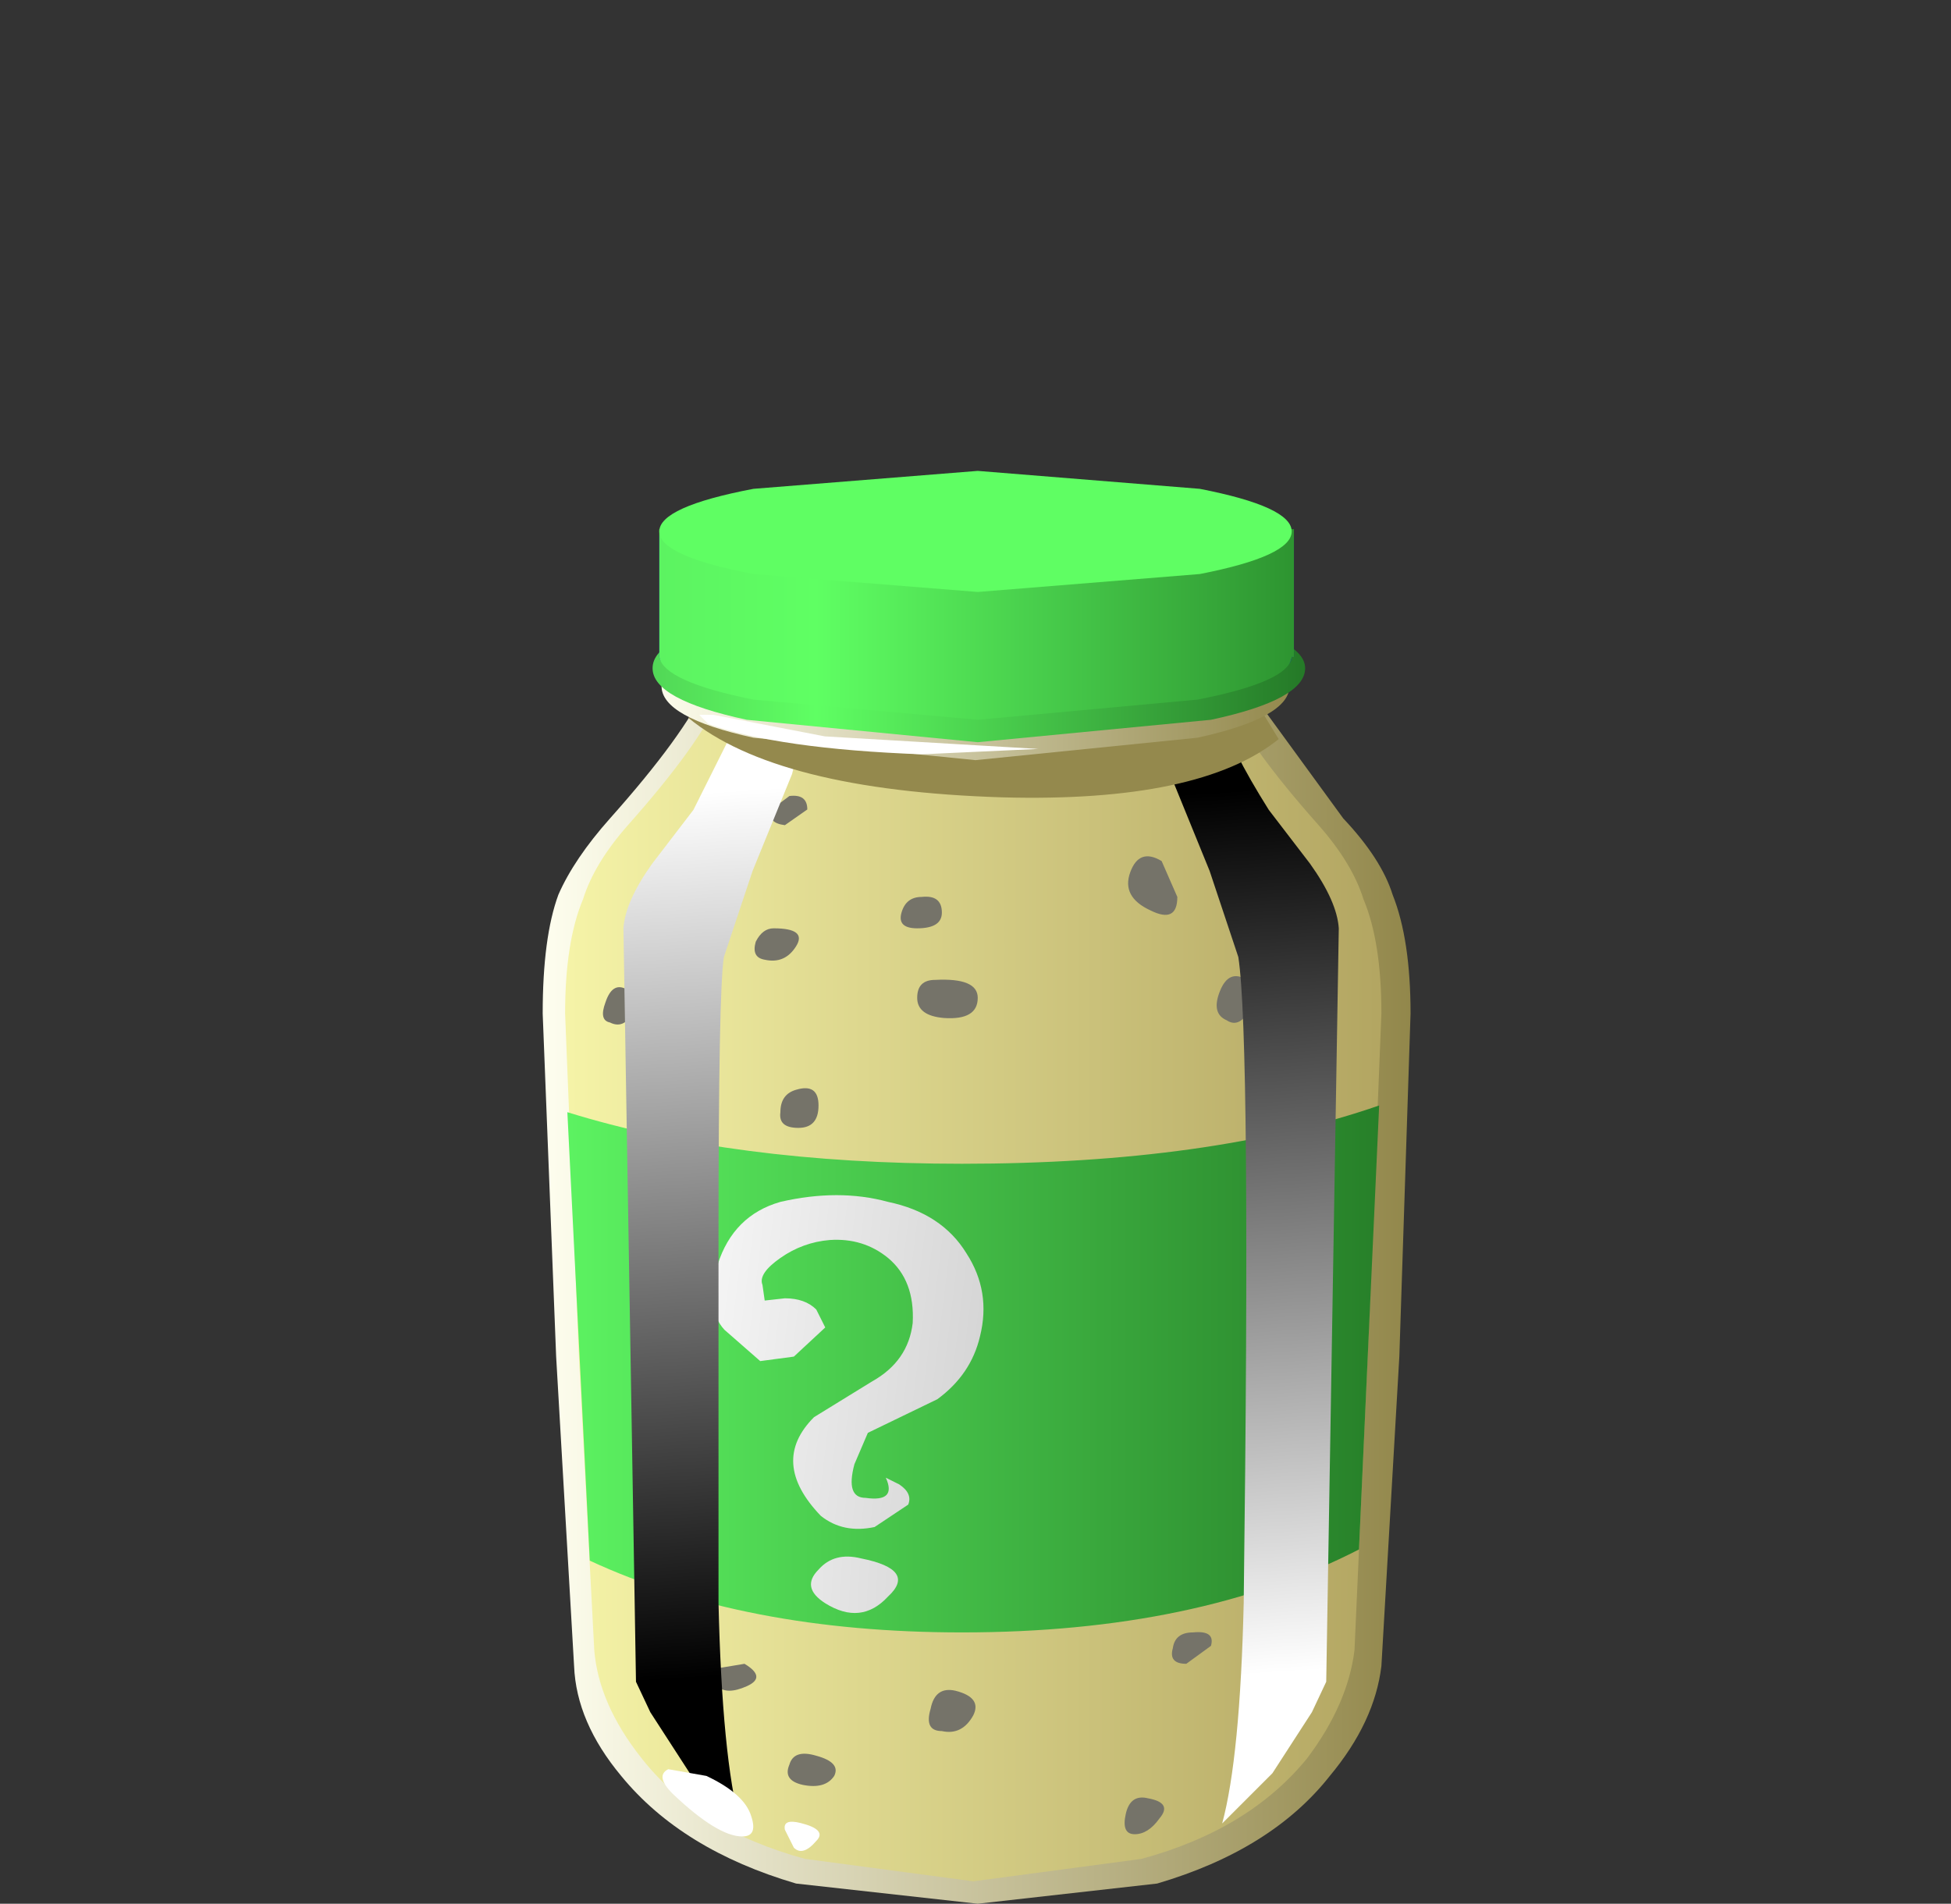 <?xml version="1.0" encoding="UTF-8" standalone="no"?>
<svg xmlns:xlink="http://www.w3.org/1999/xlink" height="42.45px" width="43.5px" xmlns="http://www.w3.org/2000/svg">
  <rect width="100%" height="100%" fill="#333333" stroke="none"/>
  <g transform="matrix(1.0, 0.0, 0.0, 1.0, 0.0, 0.0)">
    <use height="27.15" transform="matrix(1.0, 0.0, 0.0, 1.0, 12.1, 15.3)" width="19.35" xlink:href="#shape0"/>
    <use height="31.45" transform="matrix(0.8, 0.0, 0.0, 0.8, 13.9, 15.5)" width="5.25" xlink:href="#sprite0"/>
    <use height="31.45" transform="matrix(0.8, 0.0, 0.0, 0.8, 25.65, 15.5)" width="5.25" xlink:href="#sprite1"/>
    <use height="3.1" transform="matrix(0.8, 0.0, 0.0, 0.8, 15.35, 15.3)" width="16.45" xlink:href="#sprite2"/>
    <use height="6.45" transform="matrix(1.0, 0.0, 0.0, 1.0, 14.55, 10.5)" width="14.55" xlink:href="#shape4"/>
    <use height="1.2" transform="matrix(0.8, 0.0, 0.0, 0.8, 15.59, 15.9)" width="9.45" xlink:href="#sprite3"/>
    <use height="1.85" transform="matrix(1.0, 0.0, 0.0, 1.0, 14.75, 39.4)" width="3.5" xlink:href="#shape6"/>
  </g>
  <defs>
    <g id="shape0" transform="matrix(1.0, 0.0, 0.0, 1.0, -12.1, -15.3)">
      <path d="M29.95 18.25 Q30.8 19.15 31.05 19.95 31.45 20.95 31.45 22.6 L31.2 30.25 30.8 37.15 Q30.65 38.4 29.65 39.6 28.35 41.25 25.8 42.0 L21.8 42.45 17.75 42.0 Q15.2 41.25 13.85 39.6 12.85 38.4 12.8 37.15 L12.4 30.25 12.1 22.6 Q12.1 20.9 12.45 19.95 12.8 19.15 13.6 18.25 15.25 16.4 15.75 15.3 L21.8 15.6 27.8 15.3 29.95 18.25" fill="url(#gradient0)" fill-rule="evenodd" stroke="none"/>
      <path d="M29.4 18.4 Q30.15 19.25 30.4 20.05 30.8 21.0 30.8 22.6 L30.5 30.1 30.2 36.8 Q30.05 38.0 29.15 39.2 27.85 40.8 25.45 41.45 L21.7 41.95 17.95 41.45 Q15.55 40.8 14.3 39.2 13.35 38.0 13.25 36.8 L12.9 30.1 12.6 22.6 Q12.6 21.0 13.0 20.05 13.25 19.25 14.0 18.4 15.6 16.6 16.05 15.55 L21.7 15.85 27.35 15.55 Q27.8 16.6 29.4 18.4" fill="url(#gradient1)" fill-rule="evenodd" stroke="none"/>
      <path d="M17.25 20.7 Q18.0 20.7 17.75 21.1 17.5 21.5 17.05 21.4 16.75 21.35 16.85 21.0 17.0 20.7 17.25 20.7" fill="#757369" fill-rule="evenodd" stroke="none"/>
      <path d="M20.85 21.85 Q21.8 21.8 21.8 22.25 21.8 22.75 21.05 22.7 20.45 22.65 20.45 22.25 20.45 21.85 20.85 21.85" fill="#757369" fill-rule="evenodd" stroke="none"/>
      <path d="M17.75 24.3 Q18.25 24.15 18.25 24.65 18.25 25.15 17.8 25.15 17.35 25.15 17.4 24.8 17.4 24.4 17.75 24.3" fill="#757369" fill-rule="evenodd" stroke="none"/>
      <path d="M13.95 22.05 Q14.35 22.25 14.1 22.6 13.9 22.95 13.6 22.8 13.35 22.75 13.5 22.35 13.65 21.9 13.95 22.05" fill="#757369" fill-rule="evenodd" stroke="none"/>
      <path d="M20.55 20.0 Q21.0 19.95 21.0 20.35 21.0 20.7 20.45 20.7 20.0 20.7 20.1 20.35 20.2 20.0 20.55 20.0" fill="#757369" fill-rule="evenodd" stroke="none"/>
      <path d="M25.9 19.2 L26.25 20.0 Q26.25 20.6 25.65 20.3 25.0 20.0 25.2 19.45 25.4 18.9 25.9 19.2" fill="#757369" fill-rule="evenodd" stroke="none"/>
      <path d="M27.8 21.85 Q28.15 22.0 27.9 22.45 27.65 22.95 27.35 22.75 27.0 22.6 27.2 22.1 27.4 21.6 27.8 21.85" fill="#757369" fill-rule="evenodd" stroke="none"/>
      <path d="M17.6 17.75 Q18.0 17.7 18.0 18.05 L17.5 18.4 Q17.1 18.35 17.2 18.05 L17.6 17.75" fill="#757369" fill-rule="evenodd" stroke="none"/>
      <path d="M16.6 37.1 Q17.1 37.4 16.65 37.6 16.2 37.8 16.0 37.6 15.8 37.4 16.0 37.2 L16.6 37.1" fill="#757369" fill-rule="evenodd" stroke="none"/>
      <path d="M18.2 39.15 Q18.75 39.3 18.6 39.6 18.4 39.9 17.9 39.8 17.45 39.7 17.6 39.35 17.7 39.0 18.2 39.15" fill="#757369" fill-rule="evenodd" stroke="none"/>
      <path d="M26.6 36.4 Q27.1 36.35 27.0 36.7 L26.45 37.1 Q26.05 37.1 26.15 36.75 26.2 36.4 26.6 36.4" fill="#757369" fill-rule="evenodd" stroke="none"/>
      <path d="M28.6 37.85 Q29.0 37.8 28.8 38.2 L28.35 38.6 Q28.05 38.6 28.2 38.2 L28.6 37.85" fill="#757369" fill-rule="evenodd" stroke="none"/>
      <path d="M25.6 40.1 Q26.15 40.2 25.85 40.55 25.6 40.9 25.3 40.9 25.0 40.9 25.1 40.45 25.2 40.0 25.6 40.1" fill="#757369" fill-rule="evenodd" stroke="none"/>
      <path d="M21.3 37.7 Q21.9 37.85 21.7 38.25 21.45 38.7 21.0 38.6 20.6 38.6 20.75 38.1 20.85 37.6 21.3 37.7" fill="#757369" fill-rule="evenodd" stroke="none"/>
      <path d="M12.65 24.8 Q16.35 25.95 21.45 25.95 27.0 25.95 30.75 24.65 L30.3 34.55 Q26.7 36.4 21.45 36.4 16.6 36.4 13.15 34.8 L12.65 24.8" fill="url(#gradient2)" fill-rule="evenodd" stroke="none"/>
      <path d="M16.0 28.2 Q16.35 27.1 17.4 26.8 18.7 26.5 19.8 26.8 21.0 27.05 21.55 27.95 22.1 28.8 21.85 29.8 21.65 30.65 20.9 31.2 L19.35 31.95 19.05 32.65 Q18.85 33.4 19.3 33.4 20.0 33.5 19.75 32.95 L20.05 33.1 Q20.35 33.3 20.25 33.55 L19.5 34.05 Q18.8 34.2 18.3 33.8 17.15 32.6 18.15 31.6 L19.45 30.8 Q20.25 30.35 20.35 29.5 20.4 28.55 19.8 28.05 19.25 27.6 18.5 27.65 17.9 27.7 17.4 28.05 16.9 28.4 17.0 28.65 L17.05 29.0 17.5 28.95 Q17.95 28.95 18.2 29.2 L18.4 29.6 17.7 30.25 16.95 30.35 16.15 29.65 Q15.7 29.15 16.0 28.2" fill="url(#gradient3)" fill-rule="evenodd" stroke="none"/>
      <path d="M19.2 34.75 Q20.45 35.0 19.8 35.6 19.2 36.25 18.4 35.75 17.85 35.4 18.25 35.0 18.6 34.6 19.2 34.75" fill="url(#gradient4)" fill-rule="evenodd" stroke="none"/>
    </g>
    <linearGradient gradientTransform="matrix(0.012, 0.0, 0.0, -0.012, 21.8, 28.85)" gradientUnits="userSpaceOnUse" id="gradient0" spreadMethod="pad" x1="-819.2" x2="819.2">
      <stop offset="0.0" stop-color="#fffff0"/>
      <stop offset="1.0" stop-color="#918649"/>
    </linearGradient>
    <linearGradient gradientTransform="matrix(0.011, 0.0, 0.0, -0.011, 21.7, 28.75)" gradientUnits="userSpaceOnUse" id="gradient1" spreadMethod="pad" x1="-819.2" x2="819.2">
      <stop offset="0.0" stop-color="#f5f3a7"/>
      <stop offset="1.0" stop-color="#b3a662"/>
    </linearGradient>
    <linearGradient gradientTransform="matrix(0.011, 0.0, 0.0, -0.011, 21.7, 30.55)" gradientUnits="userSpaceOnUse" id="gradient2" spreadMethod="pad" x1="-819.2" x2="819.2">
      <stop offset="0.0" stop-color="#5cf261"/>
      <stop offset="1.0" stop-color="#278029"/>
    </linearGradient>
    <linearGradient gradientTransform="matrix(0.004, 5.0E-4, 5.0E-4, -0.004, 18.85, 30.35)" gradientUnits="userSpaceOnUse" id="gradient3" spreadMethod="pad" x1="-819.2" x2="819.2">
      <stop offset="0.0" stop-color="#f5f5f5"/>
      <stop offset="1.0" stop-color="#d4d4d4"/>
    </linearGradient>
    <linearGradient gradientTransform="matrix(0.004, 2.0E-4, 2.0E-4, -0.004, 18.55, 35.3)" gradientUnits="userSpaceOnUse" id="gradient4" spreadMethod="pad" x1="-819.2" x2="819.2">
      <stop offset="0.0" stop-color="#f5f5f5"/>
      <stop offset="1.0" stop-color="#d4d4d4"/>
    </linearGradient>
    <g id="sprite0" transform="matrix(1.0, 0.0, 0.0, 1.0, 0.0, 0.0)">
      <use height="31.45" transform="matrix(1.0, 0.0, 0.0, 1.0, 0.0, 0.0)" width="5.25" xlink:href="#shape1"/>
    </g>
    <g id="shape1" transform="matrix(1.0, 0.0, 0.0, 1.0, 0.0, 0.0)">
      <path d="M3.3 0.5 L5.25 0.0 4.7 2.2 3.6 4.9 2.8 7.3 Q2.65 8.2 2.65 15.2 L2.65 25.3 Q2.75 29.6 3.25 31.45 L1.85 30.05 0.75 28.35 0.35 27.5 0.0 6.5 Q0.05 5.75 0.8 4.7 L1.95 3.2 3.3 0.5" fill="url(#gradient5)" fill-rule="evenodd" stroke="none"/>
    </g>
    <linearGradient gradientTransform="matrix(0.001, 0.015, 0.015, -0.001, 2.9, 15.0)" gradientUnits="userSpaceOnUse" id="gradient5" spreadMethod="pad" x1="-819.2" x2="819.2">
      <stop offset="0.0" stop-color="#ffffff"/>
      <stop offset="1.0" stop-color="#000000"/>
    </linearGradient>
    <g id="sprite1" transform="matrix(1.0, 0.0, 0.0, 1.0, 0.0, 0.0)">
      <use height="31.45" transform="matrix(1.0, 0.0, 0.0, 1.0, 0.0, 0.0)" width="5.25" xlink:href="#shape2"/>
    </g>
    <g id="shape2" transform="matrix(1.0, 0.0, 0.0, 1.0, 0.0, 0.0)">
      <path d="M1.95 0.5 Q2.2 1.45 3.3 3.2 L4.45 4.7 Q5.2 5.75 5.25 6.5 L4.9 27.5 4.5 28.35 3.4 30.05 2.0 31.45 Q2.5 29.6 2.6 25.3 2.8 9.55 2.45 7.3 L1.65 4.9 0.55 2.2 Q0.0 0.4 0.0 0.0 L1.95 0.5" fill="url(#gradient6)" fill-rule="evenodd" stroke="none"/>
    </g>
    <linearGradient gradientTransform="matrix(-0.001, -0.015, 0.015, -0.001, 2.35, 15.0)" gradientUnits="userSpaceOnUse" id="gradient6" spreadMethod="pad" x1="-819.2" x2="819.2">
      <stop offset="0.0" stop-color="#ffffff"/>
      <stop offset="1.0" stop-color="#000000"/>
    </linearGradient>
    <g id="sprite2" transform="matrix(1.0, 0.0, 0.0, 1.0, 0.0, 0.0)">
      <use height="3.15" transform="matrix(1.0, 0.0, 0.0, 0.984, 0.0, 0.0)" width="16.45" xlink:href="#shape3"/>
    </g>
    <g id="shape3" transform="matrix(1.0, 0.0, 0.0, 1.0, 0.0, 0.0)">
      <path d="M15.55 0.0 L16.45 1.5 Q14.25 3.3 8.75 3.15 2.45 2.95 0.0 0.9 L0.5 0.0 8.0 0.4 15.55 0.0" fill="#94894d" fill-rule="evenodd" stroke="none"/>
    </g>
    <g id="shape4" transform="matrix(1.0, 0.0, 0.0, 1.0, -14.55, -10.5)">
      <path d="M28.75 15.3 Q28.75 16.0 26.7 16.45 L21.75 16.95 16.8 16.45 Q14.75 16.0 14.75 15.3 14.75 14.6 16.8 14.15 L21.75 13.65 26.7 14.15 Q28.75 14.6 28.75 15.3" fill="url(#gradient7)" fill-rule="evenodd" stroke="none"/>
      <path d="M29.1 14.9 Q29.1 15.6 27.0 16.05 L21.8 16.55 16.65 16.05 Q14.55 15.6 14.55 14.9 14.55 14.2 16.65 13.8 L21.8 13.3 27.0 13.8 Q29.1 14.25 29.1 14.9" fill="url(#gradient8)" fill-rule="evenodd" stroke="none"/>
      <path d="M28.85 11.95 L28.85 14.65 28.8 14.65 Q28.8 15.1 26.7 15.45 L21.8 15.8 16.8 15.45 Q14.8 15.1 14.7 14.65 L14.7 11.95 28.85 11.95" fill="#0304d6" fill-rule="evenodd" stroke="none"/>
      <path d="M28.85 11.8 L28.85 14.65 28.8 14.65 Q28.75 15.2 26.7 15.6 L21.8 16.05 16.8 15.6 Q14.8 15.2 14.7 14.65 L14.7 11.8 28.85 11.8" fill="url(#gradient9)" fill-rule="evenodd" stroke="none"/>
      <path d="M28.8 11.85 Q28.8 12.4 26.75 12.8 L21.8 13.2 16.8 12.8 Q14.7 12.4 14.7 11.85 14.7 11.3 16.8 10.9 L21.8 10.5 26.75 10.9 Q28.8 11.3 28.8 11.85" fill="#5ffe63" fill-rule="evenodd" stroke="none"/>
    </g>
    <linearGradient gradientTransform="matrix(0.009, 0.0, 0.0, -0.009, 21.75, 15.3)" gradientUnits="userSpaceOnUse" id="gradient7" spreadMethod="pad" x1="-819.2" x2="819.2">
      <stop offset="0.0" stop-color="#fffff0"/>
      <stop offset="1.0" stop-color="#918649"/>
    </linearGradient>
    <linearGradient gradientTransform="matrix(0.009, 0.0, 0.0, -0.009, 21.8, 14.9)" gradientUnits="userSpaceOnUse" id="gradient8" spreadMethod="pad" x1="-819.2" x2="819.2">
      <stop offset="0.0" stop-color="#51d656"/>
      <stop offset="0.255" stop-color="#5fff63"/>
      <stop offset="1.0" stop-color="#247827"/>
    </linearGradient>
    <linearGradient gradientTransform="matrix(0.009, 0.0, 0.0, -0.009, 21.8, 13.95)" gradientUnits="userSpaceOnUse" id="gradient9" spreadMethod="pad" x1="-819.2" x2="819.2">
      <stop offset="0.0" stop-color="#5cf261"/>
      <stop offset="0.255" stop-color="#5fff63"/>
      <stop offset="1.0" stop-color="#2c912f"/>
    </linearGradient>
    <g id="sprite3" transform="matrix(1.0, 0.0, 0.0, 1.0, -0.05, 0.0)">
      <use height="1.2" transform="matrix(1.0, 0.0, 0.0, 1.0, 0.05, 0.0)" width="9.45" xlink:href="#shape5"/>
    </g>
    <g id="shape5" transform="matrix(1.0, 0.0, 0.0, 1.0, -0.05, 0.0)">
      <path d="M0.45 0.05 L3.55 0.65 9.5 1.0 6.25 1.15 Q2.25 1.0 0.3 0.3 L0.05 0.05 0.45 0.05" fill="#ffffff" fill-rule="evenodd" stroke="none"/>
    </g>
    <g id="shape6" transform="matrix(1.0, 0.0, 0.0, 1.0, -14.75, -39.4)">
      <path d="M15.75 39.6 Q16.6 40.0 16.75 40.5 16.9 40.95 16.55 40.95 16.0 40.95 15.0 40.0 14.6 39.6 14.9 39.45 L15.75 39.6" fill="#ffffff" fill-rule="evenodd" stroke="none"/>
      <path d="M17.85 40.65 Q18.45 40.8 18.2 41.05 17.9 41.4 17.7 41.2 L17.5 40.8 Q17.45 40.55 17.85 40.65" fill="#ffffff" fill-rule="evenodd" stroke="none"/>
    </g>
  </defs>
</svg>
